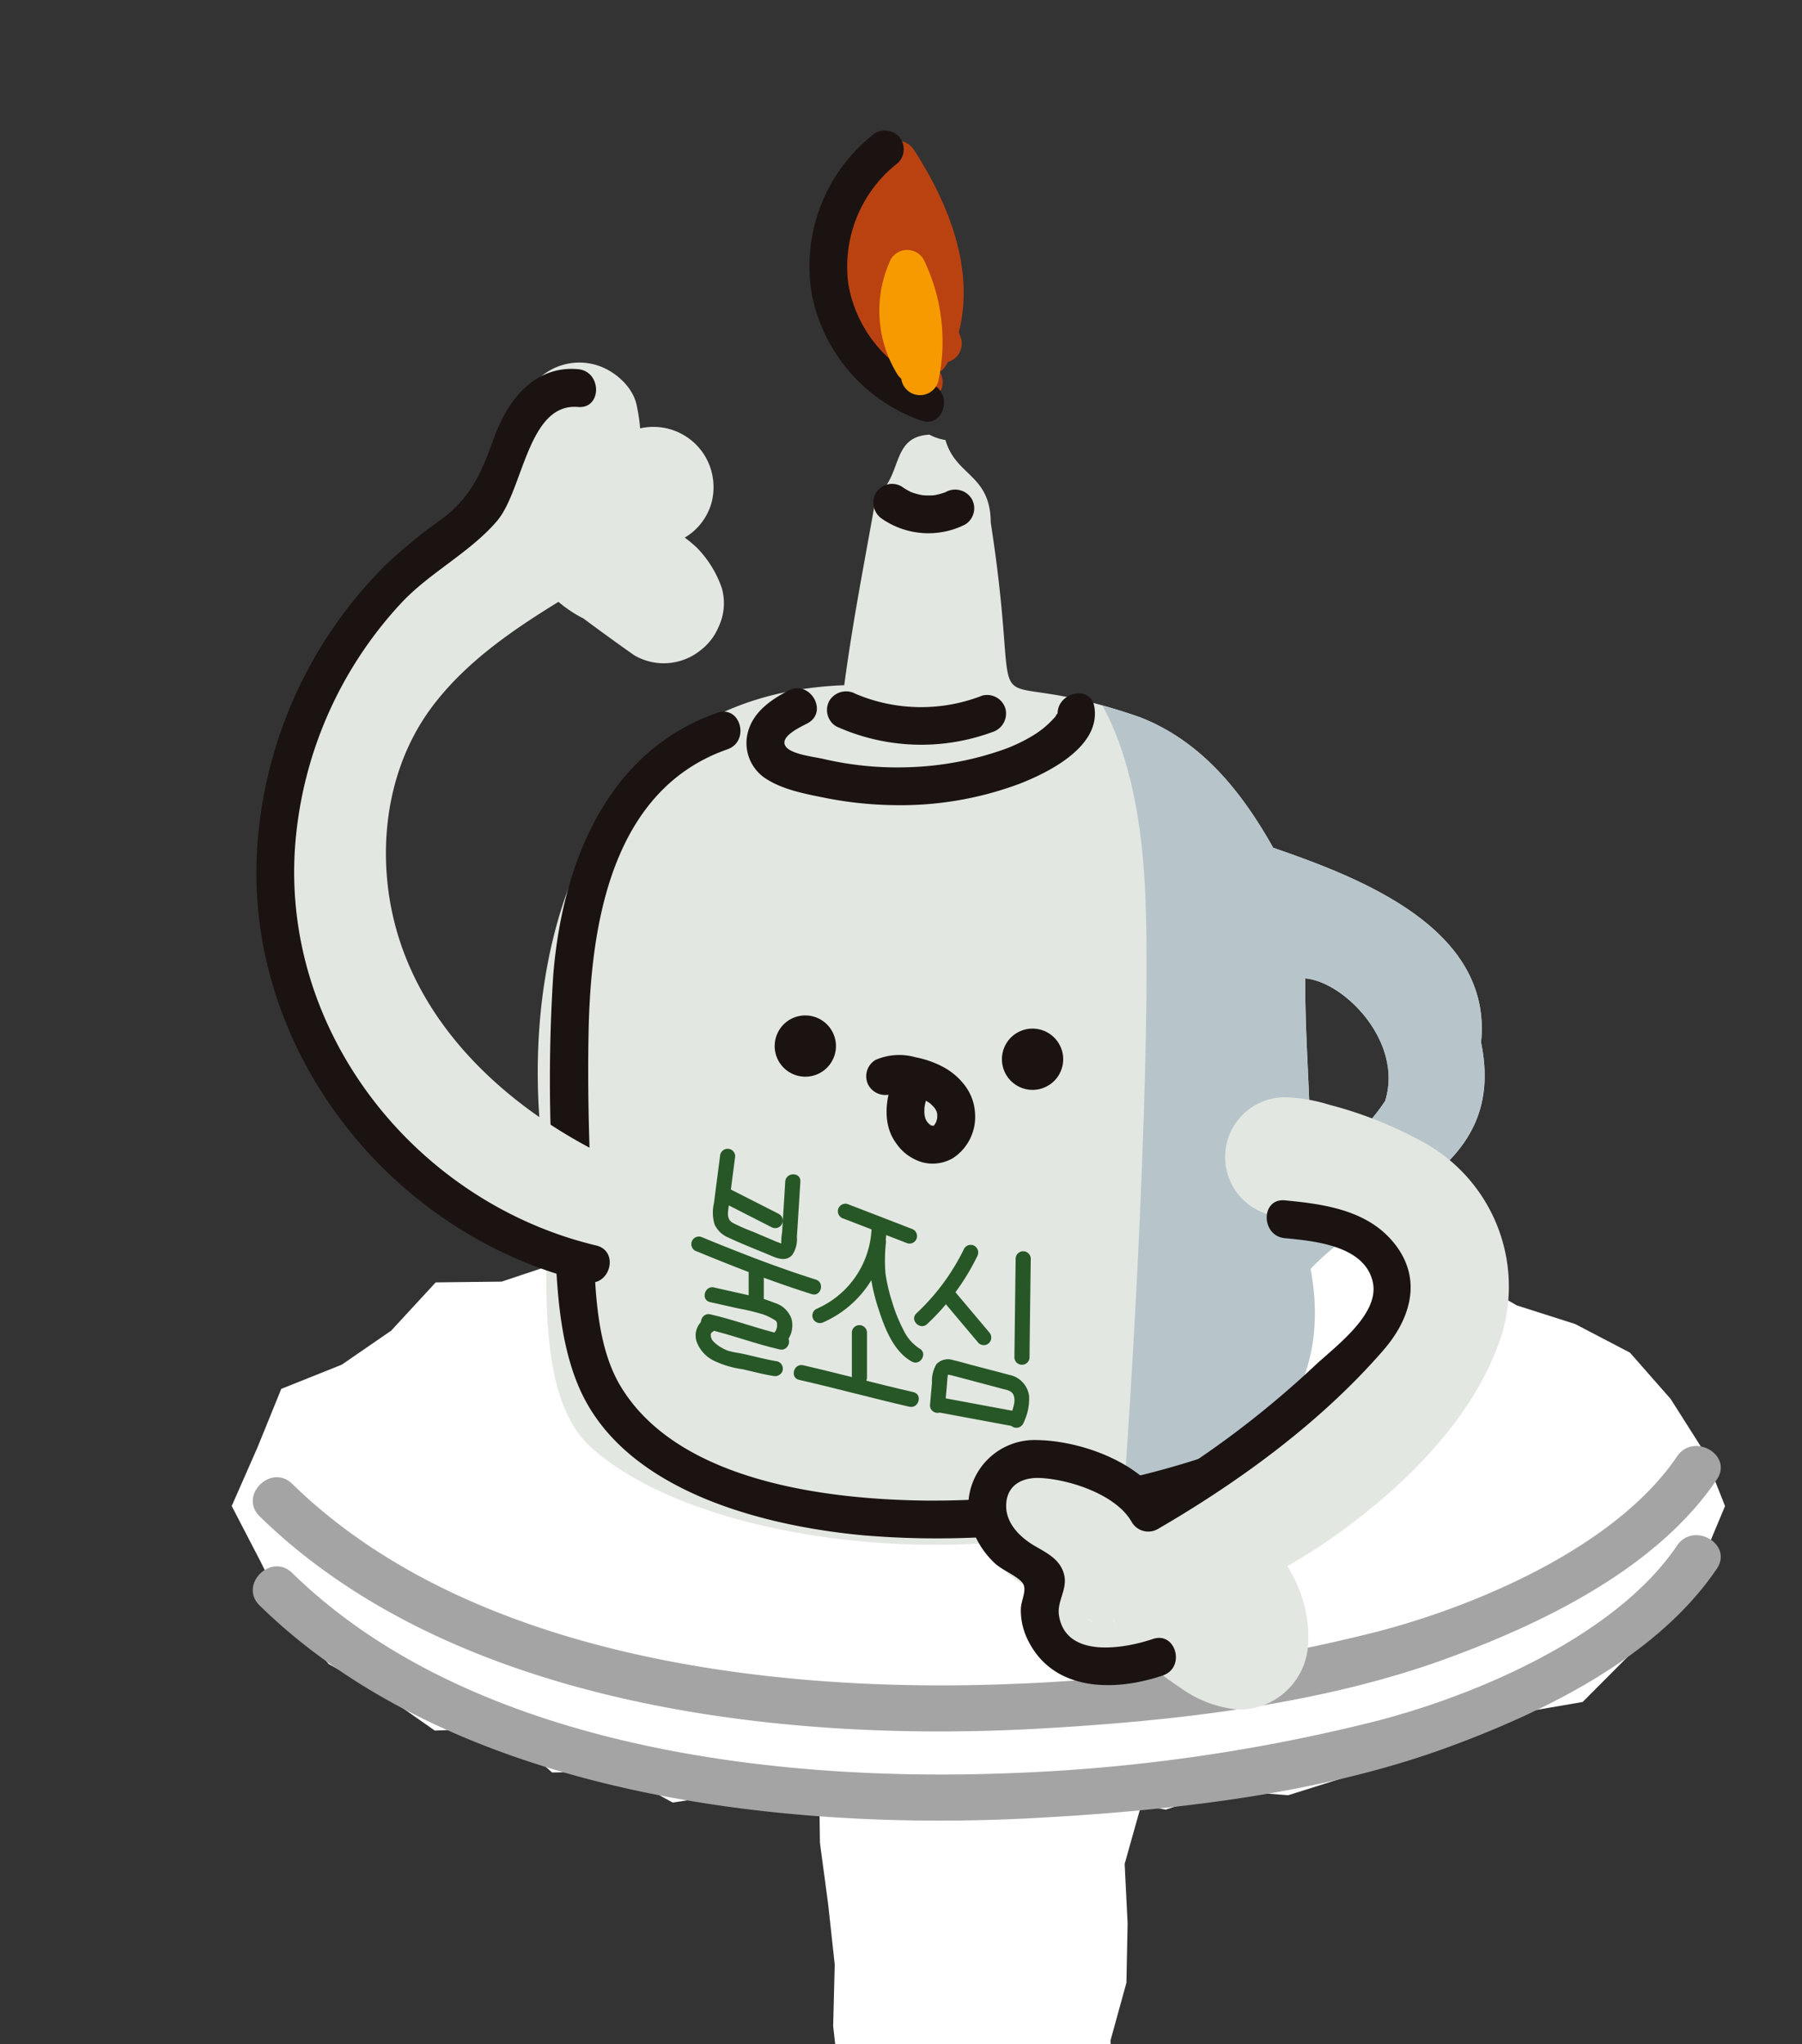 <svg xmlns="http://www.w3.org/2000/svg" xmlns:xlink="http://www.w3.org/1999/xlink" width="218.145" height="247.403" viewBox="0 0 218.145 247.403">
  <rect x="0" y="0" width="218.145" height="247.403" fill="#333333" stroke="none"/>
  <defs>
    <clipPath id="clip-path">
      <rect id="사각형_2493" data-name="사각형 2493" width="218.145" height="247.403" transform="translate(0 41)" fill="#fff"/>
    </clipPath>
    <clipPath id="clip-path-2">
      <rect id="사각형_2492" data-name="사각형 2492" width="180.778" height="274.375" fill="none"/>
    </clipPath>
  </defs>
  <g id="마스크_그룹_62" data-name="마스크 그룹 62" transform="translate(0 -41)" clip-path="url(#clip-path)">
    <g id="그룹_1813" data-name="그룹 1813" transform="translate(28.046 56.793)">
      <path id="패스_6475" data-name="패스 6475" d="M83.249,19.115l-7.477.239-7.344,1.453-7.26,1.783-7.52-.028L46.8,25.94l-7.168,1.622-6.958,2.324-7.976.091-5.392,5.842-5.975,4.114L6,42.868,3.1,50,0,57.043l3.532,6.8,3.223,6.607,4.992,5.722,6.6,3.679,6.235,4.367,8.137-.3,6.066,5.371,7.765-.112,6.838,3.756,7.772-1.194,7.246,1.868,7.428.456,7.484-1.081,7.4.218,7.463,1.4,7.323-2.148,7.562,1.334,7.2-2.331,7.632.59,7.14-2.247,7-2.492,6.789-2.921,7.007-2.3,7.709-1.327,5.427-5.448,5.455-5.02,3.489-6.4,2.865-6.838-2.717-6.874-3.869-6.094-4.922-5.6-6.621-3.461-7.084-2.261-6.431-3.707-6.516-4.093L135.324,23.1l-7.842,1.039-7.154-2.113-7.344-1.1-7.267-2.422-7.555,1.439-7.442-1.776Z" transform="translate(0.003 109.431)" fill="#fff"/>
      <path id="패스_6476" data-name="패스 6476" d="M9.709,32.687l.786,7.337,2.155,7.26.105,7.414.983,7.337.807,7.386-.19,7.449.828,7.372-.007,7.421.646,7.4,1.1,7.372.26,7.463.4,7.927,7.056-.541,6.516-.414,6.53-.126,6.108.126.19-6.733,2.05-6.965,1.018-7.091-1.018-7.267,2.3-6.951-.407-7.232,1.931-7.007L50,64.443l-.358-7.2,1.973-7.014L51.316,43l.414-7.2.85-6.824-6.747-1.467-7.084-.864L31.474,27.73,24.446,25.56l-7.274.646L10.1,25.335Z" transform="translate(58.459 152.547)" fill="#fff"/>
      <g id="그룹_1812" data-name="그룹 1812" transform="translate(0 0)">
        <g id="그룹_1811" data-name="그룹 1811" clip-path="url(#clip-path-2)">
          <path id="패스_6477" data-name="패스 6477" d="M1.2,32.728c23.394,22.853,62.845,27.41,93.948,25.711,16.422-.9,34.3-2.851,49.821-8.531,11.788-4.318,25.4-10.953,32.627-21.632,2.008-2.97-2.808-5.757-4.809-2.808-7.386,10.918-24.223,18.107-36.523,21.267a212.44,212.44,0,0,1-44.141,6.277c-28.709,1.144-65.4-3.138-86.984-24.223-2.57-2.5-6.509,1.432-3.939,3.939" transform="translate(2.191 145.79)" fill="#a4a4a5"/>
          <path id="패스_6478" data-name="패스 6478" d="M1.2,31.191C24.594,54.045,64.045,58.6,95.148,56.9c16.422-.9,34.3-2.851,49.821-8.531,11.788-4.318,25.4-10.953,32.627-21.632,2.008-2.97-2.808-5.757-4.809-2.808C165.4,34.849,148.565,42.039,136.264,45.2a212.44,212.44,0,0,1-44.141,6.277c-28.709,1.144-65.4-3.138-86.984-24.223-2.57-2.5-6.509,1.432-3.939,3.939" transform="translate(2.191 136.536)" fill="#a4a4a5"/>
          <path id="패스_6479" data-name="패스 6479" d="M119.473,78.788c1.4-13.719-14.449-19.863-25.163-23.549-3.644-6.473-8.488-12.82-16.127-15.8C56.8,31.993,64.47,44.034,60.117,15.887c-.035-5.87-4.234-5.6-5.483-10A5.78,5.78,0,0,1,52.7,5.243c-4.732.225-3.209,5.062-6.452,7.414-1.362,7.751-2.787,14.842-3.869,22.91C10.281,36.767,2.186,69.2,6.244,94.6c.611,9.6-1.825,26.027,5.16,32.9,20.235,19.006,94.882,18.227,87.426-21.288,8.4-8.938,23.857-11.669,20.642-27.424m-11.613,7.1c-1.945,2.9-5.076,6.4-9.029,6.775-.028-7.885-.674-14.119-.646-21.611,4.711.386,11.922,7.681,9.675,14.835" transform="translate(31.775 31.57)" fill="#e3e7e1"/>
          <path id="패스_6480" data-name="패스 6480" d="M40.212,78.093c8.4-8.931,23.857-11.662,20.642-27.417C62.251,36.957,46.4,30.814,35.69,27.128c-3.644-6.473-8.488-12.82-16.127-15.8-1.72-.6-3.188-1.039-4.55-1.411,2.127,3.833,4.325,10.082,5.041,20.157,1.06,14.786-.828,53.844-2.675,78.4C32.516,103.98,43.266,94.3,40.212,78.093m9.029-20.319c-1.945,2.9-5.076,6.4-9.029,6.775-.028-7.885-.674-14.119-.646-21.618,4.711.393,11.922,7.688,9.675,14.842" transform="translate(90.394 59.682)" fill="#b7c5cb"/>
          <path id="패스_6481" data-name="패스 6481" d="M12.18,10.353a9.89,9.89,0,0,0,9.97.667,2.3,2.3,0,0,0,.821-3.131,2.352,2.352,0,0,0-3.131-.821c-.105.049-.218.105-.323.147l.548-.232a7.483,7.483,0,0,1-1.938.527c.2-.028.4-.056.6-.077a8.353,8.353,0,0,1-2.008-.007c.2.028.407.049.6.077a8.07,8.07,0,0,1-1.938-.52l.548.232A8.134,8.134,0,0,1,14.49,6.4a2.287,2.287,0,0,0-3.131.821,2.354,2.354,0,0,0,.821,3.131" transform="translate(66.61 36.683)" fill="#1a1311"/>
          <path id="패스_6482" data-name="패스 6482" d="M11.38,13.889a24.949,24.949,0,0,0,18.88.688,2.35,2.35,0,0,0,1.6-2.815,2.308,2.308,0,0,0-2.815-1.6A20.323,20.323,0,0,1,13.69,9.936a2.362,2.362,0,0,0-3.131.821,2.306,2.306,0,0,0,.821,3.131" transform="translate(61.814 58.233)" fill="#1a1311"/>
          <path id="패스_6483" data-name="패스 6483" d="M25.769,10.157C12.225,14.882,6.953,28.692,5.892,41.969A199.988,199.988,0,0,0,5.9,67.343c.372,7.85-.049,17.461,3.265,24.791,5.54,12.273,22.2,16.45,34.3,17.574a106.886,106.886,0,0,0,50.158-7.927c2.689-1.1,1.51-5.533-1.222-4.409a105.543,105.543,0,0,1-41.459,8.13c-12.034-.147-30.015-2.331-36.917-13.881C10.484,85.7,11,76.808,10.618,70.1c-.393-7.007-.576-14.042-.449-21.063.232-13,2.661-29.516,16.815-34.459,2.766-.969,1.58-5.392-1.215-4.416" transform="translate(33.032 60.315)" fill="#1a1311"/>
          <path id="패스_6484" data-name="패스 6484" d="M16.694,18.176a3.708,3.708,0,1,1-4.416-2.837,3.717,3.717,0,0,1,4.416,2.837" transform="translate(56.374 91.845)" fill="#1a1311"/>
          <path id="패스_6485" data-name="패스 6485" d="M20.612,18.4A3.708,3.708,0,1,1,16.2,15.566,3.717,3.717,0,0,1,20.612,18.4" transform="translate(79.964 93.212)" fill="#1a1311"/>
          <path id="패스_6486" data-name="패스 6486" d="M14.383,20.472c.421-.218-.393.084-.091.049l.063-.021c.246-.049.183-.049-.19.007a1.953,1.953,0,0,0,.569-.014c.119.007.828.084.4.028s.274.042.386.063a13.137,13.137,0,0,1,2.24.639c-.688-.253-.091-.035.077.049s.323.176.484.274c.14.084.274.176.407.267.365.246-.351-.295-.126-.1.084.084.183.161.267.246.133.126.253.26.372.393s.161.3-.133-.176c.042.07.1.133.14.2.091.133.161.281.246.428.14.239-.211-.6-.091-.232l.091.288c.035.126.049.26.084.386-.2-.737-.042-.3-.035-.056,0,.147-.007.3-.014.449-.014.337.028-.3.049-.309-.028.007-.049.253-.056.295-.035.147-.077.288-.126.435-.133.449.267-.541.028-.056-.07.133-.147.253-.218.379-.049.084-.2.274.042-.042.267-.344.035-.056-.035.021-.2.2-.491.309.084-.028-.119.07-.246.147-.351.218-.218.14.541-.183.288-.119-.07.014-.147.049-.218.07a1.833,1.833,0,0,0-.19.042c.548-.176.484-.049.2-.049a1.338,1.338,0,0,0-.239-.007c.414-.084.484.1.26.028-.091-.028-.19-.056-.281-.077-.281-.07.534.288.161.07a2.73,2.73,0,0,0-.407-.246c.344.105.358.295.133.1-.077-.07-.147-.14-.218-.218-.056-.056-.288-.372-.063-.042s-.028-.049-.07-.119c-.056-.091-.105-.176-.154-.267s-.2-.428-.035-.063c.161.386.007.007-.014-.07-.042-.133-.063-.274-.105-.414-.049-.19.049-.3.014.154.014-.14-.028-.309-.028-.449a6.91,6.91,0,0,1,.028-.765c.035-.449-.007.154-.021.154l.091-.456a11.169,11.169,0,0,1,.5-1.629,2.3,2.3,0,0,0-1.6-2.815,2.346,2.346,0,0,0-2.815,1.6c-.906,2.394-1.229,5.385.365,7.583a5.777,5.777,0,0,0,3.307,2.387,4.88,4.88,0,0,0,3.623-.541,5.964,5.964,0,0,0,2.654-5.455,6.08,6.08,0,0,0-1.116-3.174,8.065,8.065,0,0,0-2.675-2.359A11.931,11.931,0,0,0,16.925,16.2a7.2,7.2,0,0,0-4.852.316,2.3,2.3,0,0,0-.821,3.131,2.345,2.345,0,0,0,3.131.821" transform="translate(65.874 95.966)" fill="#1a1311"/>
          <path id="패스_6487" data-name="패스 6487" d="M37.158,31.111c.365-.014,1.243.14-.232-.07-1.762-.26.814.2,1.229.309,1.362.344,2.7.786,4.023,1.25.793.281,1.587.562,2.359.885-1.053-.442.955.463,1.018.5.667.337,1.3.737,1.945,1.109,1.425.814-.26-.5.871.66,0,0,1.5,1.636.737.765.751.857.161.007.562,1.137.183.892.232,1.046.161.456l.042.814c0-.014-.246,2.359-.056,1.313a12.95,12.95,0,0,1-.667,2.345c.218-.576-.653,1.271-.814,1.559a32.33,32.33,0,0,1-5.5,7.035Q41.2,52.883,39.44,54.449q-.874.79-1.79,1.538c.042-.035-1.678,1.32-1,.814A56.526,56.526,0,0,1,20.3,65.4,7.377,7.377,0,0,0,15.26,74.29c1,3.623,5.16,6.263,8.882,5.041a72.025,72.025,0,0,0,22.5-12.146C53.377,61.842,59.871,54.947,62.932,46.8a19.931,19.931,0,0,0-9.1-24.749,49.131,49.131,0,0,0-11.346-4.493,19.289,19.289,0,0,0-5.329-.885,7.221,7.221,0,0,0,0,14.442" transform="translate(90.33 100.338)" fill="#e3e7e1"/>
          <path id="패스_6488" data-name="패스 6488" d="M44.147,90.392C30.034,84.2,17.067,72.629,15.241,56.48c-.857-7.611.765-15.524,5.427-21.7,5.1-6.761,12.778-11.149,19.9-15.432,7.955-4.788.7-17.279-7.288-12.469C24.2,12.339,15.164,18.124,8.747,26.746A43.567,43.567,0,0,0,.8,56.48c1.973,21.168,17.061,38.04,36.06,46.381,3.567,1.566,7.751,1.046,9.879-2.591,1.79-3.061,1-8.306-2.591-9.879" transform="translate(3.652 34.886)" fill="#e3e7e1"/>
          <path id="패스_6489" data-name="패스 6489" d="M19.063,18.444a10.6,10.6,0,0,1,.07-2.057c-.084.639-.176,1.278-.26,1.917a10.959,10.959,0,0,1,.646-2.31l-.723,1.72A10.983,10.983,0,0,1,20,15.635c-.379.491-.758.976-1.13,1.467.218-.274.435-.527.674-.779L7.478,13.136c.049.26.091.52.126.786L7.352,12a15.682,15.682,0,0,1-.021,3.974c.084-.639.169-1.278.26-1.917-.33,2.05-1.1,3.939-1.088,6.059a9.037,9.037,0,0,0,6.747,8.636,11.987,11.987,0,0,0,7.26-.737c2.24-.857,4.451-1.8,6.628-2.8a7.144,7.144,0,0,0,3.314-4.318,7.436,7.436,0,0,0-.358-4.7,7.283,7.283,0,0,0-8.524-4.185A28.591,28.591,0,0,0,8,19.469a7.325,7.325,0,0,0-2.113,5.1c.077,1.776.646,3.953,2.113,5.1,4.276,3.349,8.615,6.614,13.059,9.738a7.044,7.044,0,0,0,3.644.983,7.118,7.118,0,0,0,4.374-1.552,6.93,6.93,0,0,0,2.226-2.886,6.691,6.691,0,0,0,.365-4.7,13.067,13.067,0,0,0-3.04-4.88,16.293,16.293,0,0,0-3.335-2.4A37.524,37.524,0,0,1,20.558,21.5c.491.379.976.751,1.46,1.13a6.7,6.7,0,0,1-1-.948l1.13,1.46a5.378,5.378,0,0,1-.6-.976c.246.576.484,1.144.73,1.72l-.091-.218a7.9,7.9,0,0,0-3.321-4.318A7.232,7.232,0,0,0,8.987,21.94c-.843,1.608-1.439,3.805-.723,5.568a12.8,12.8,0,0,0,3.012,4.887,15.893,15.893,0,0,0,3.433,2.464,32.3,32.3,0,0,1,4.823,2.556c-.491-.372-.976-.751-1.46-1.123a6.7,6.7,0,0,1,.969.976c-.379-.484-.758-.969-1.13-1.46a6.466,6.466,0,0,1,.47.8l-.73-1.727.091.218q5.308-4.076,10.609-8.151-5.034-3.549-9.921-7.3l1.46,1.13c-.555-.435-1.116-.871-1.671-1.306V29.678a23.725,23.725,0,0,1,1.9-1.664c-.484.372-.969.751-1.46,1.13a22.651,22.651,0,0,1,4.683-2.738c-.576.246-1.151.491-1.727.73a23.072,23.072,0,0,1,3.791-1.194q-2.78-6.6-5.561-13.2c-.772.358-1.552.7-2.338,1.039.576-.246,1.151-.484,1.727-.73a23.062,23.062,0,0,1-5,1.783c.639-.091,1.285-.176,1.924-.26a4.987,4.987,0,0,1-.857.014c.639.084,1.278.169,1.917.26a2.174,2.174,0,0,1-.52-.133c.569.246,1.144.484,1.72.73a1.792,1.792,0,0,1-.456-.274l1.46,1.13c-.063-.063-.126-.133-.2-.2.379.484.758.976,1.13,1.46a1.773,1.773,0,0,1-.295-.513l.73,1.72c-.028-.091-.056-.19-.077-.281.084.639.169,1.278.26,1.917a3.969,3.969,0,0,1-.014-.913l-.253,1.917c.105-.667.316-1.3.484-1.959a25.765,25.765,0,0,0,.625-3.876A21.991,21.991,0,0,0,21.4,9.3c-.428-2.408-2.787-4.423-5.041-5.041A7.222,7.222,0,0,0,9.332,6.108,16.841,16.841,0,0,0,4.62,18.444a7.64,7.64,0,0,0,2.113,5.1,7.311,7.311,0,0,0,5.111,2.113c3.707-.161,7.47-3.181,7.218-7.218" transform="translate(27.655 24.091)" fill="#e3e7e1"/>
          <path id="패스_6490" data-name="패스 6490" d="M35.289,30.13a16.718,16.718,0,0,0-8.727-6.67c-4.22-1.4-10.152-.9-12.554,3.356a8.2,8.2,0,0,0,.646,9.162,13.287,13.287,0,0,0,4.62,3.567c1.278.681,2.563,1.362,3.841,2.043l1.924,1.018c.281.147.569.295.85.449,1.7.906-.372.211-1.194-1.453l-.99-3.644.028.351c.091-.639.176-1.278.26-1.924.548-1.074.681-1.369.386-.885-.119.19-.246.379-.372.562-.218.344-.449.681-.674,1.018-.491.744-.983,1.488-1.474,2.24-1.966,2.956-.878,8.4,2.584,9.879a17.063,17.063,0,0,0,2.429.948,8.844,8.844,0,0,0,4.2.007,8.9,8.9,0,0,0,3.468-1.446,14.4,14.4,0,0,0,3.693-3.826c.211-.288.421-.576.611-.878.309-.449.147-.246-.5.6q1.316-1.327-2.057,1.18H32.445c-2.556-.569-4.4-4.016-3.012-1.966.225.33.456.646.7.962a31.337,31.337,0,0,0,2.422,2.942,26.954,26.954,0,0,0,4.493,3.637,14.214,14.214,0,0,0,7.14,2.71,8.378,8.378,0,0,0,8.425-8.3c.337-7.934-6.235-15.9-14.021-17.244a7.793,7.793,0,0,0-5.568.723,7.378,7.378,0,0,0-3.314,4.318c-.8,3.5,1.06,8.194,5.041,8.882a10.3,10.3,0,0,1,1.376.323c.295.091,1.334.506.126.007-1.13-.463-.316-.112-.063.021.316.176,1.615,1.1.6.3-1.039-.814.351.358.6.611.056.063.407.541.47.534-.105.007-1.032-1.474-.484-.618.253.4.484.807.723,1.222.484.857-.337-.618-.295-.758a4.275,4.275,0,0,0,.274.835,10.57,10.57,0,0,1,.316,1.559c-.084-.646-.169-1.285-.253-1.924a6.446,6.446,0,0,1,.014,1.376c.084-.639.168-1.278.26-1.917.456-.8.92-1.594,1.376-2.394q1.59-.927,3.188-1.861l-.344.119,1.924-.253c-.119-.007-.246-.007-.365-.007.639.084,1.278.169,1.917.26-.716-.2-.506-.084.639.337-.239-.105-.47-.218-.709-.344Q45.5,39.618,45,39.313c-.337-.2-.66-.435-.99-.639-.611-.435-.435-.295.506.421-.2-.161-.407-.33-.6-.5a19.765,19.765,0,0,1-1.685-1.657c-.176-.2-.344-.4-.513-.6.723.948.857,1.123.414.52-.211-.323-.428-.66-.646-.983a8.919,8.919,0,0,0-5.041-3.981,8.329,8.329,0,0,0-7.793,2.036,16.074,16.074,0,0,0-2.64,3.314c-.786,1.208,1.137-1.088.07-.133.99-.688,1.158-.843.52-.456,1.151-.421,1.362-.562.639-.428l1.917-.253-.365-.014c.639.091,1.278.176,1.917.26.344.168.688.337,1.032.513l2.591,9.879a32.469,32.469,0,0,0,3.138-5.175A8.394,8.394,0,0,0,33.6,30.811c-1.531-.878-3.131-1.657-4.7-2.485l-2.556-1.362c-.428-.225-.843-.491-1.285-.674-.1-.063-.2-.126-.3-.183a4.891,4.891,0,0,1,2.282,3l.253,1.924.021-.288-.983,3.644c-1.137.878-2.275,1.762-3.412,2.64-.639.084-1.278.176-1.917.26a8.365,8.365,0,0,1,2.177.014c-.646-.084-1.285-.176-1.924-.26.506.084.969.225,1.46.351.709.253.477.154-.674-.309.225.112.442.232.66.358s.428.267.632.414c-.955-.765-1.151-.9-.6-.414,1.271,1.425-.632-1.046.077-.021a7.733,7.733,0,0,0,4.318,3.321,7.36,7.36,0,0,0,5.561-.73c3.089-1.994,4.88-6.551,2.591-9.879" transform="translate(77.715 137.05)" fill="#e3e7e1"/>
          <path id="패스_6491" data-name="패스 6491" d="M51.007,23.03c3.609.337,9.8.92,10.665,5.448.716,3.855-4.648,7.723-7.084,10.012A115.578,115.578,0,0,1,33.307,54.28c1.046.274,2.092.548,3.124.821-2.71-4.894-10.047-7.548-15.411-7.639a8.027,8.027,0,0,0-7.653,11.283,10.539,10.539,0,0,0,2.422,3.532c.955.934,2.492,1.439,3.356,2.352.779.828-.077,2.106-.105,3.3a8.064,8.064,0,0,0,.885,3.805c3.117,6.235,10.553,6.171,16.31,4.213,2.773-.941,1.58-5.364-1.222-4.409-3.391,1.151-10.546,2.443-11.36-2.872-.26-1.72,1.074-3.152.618-4.943s-2.029-2.57-3.482-3.412c-1.8-1.032-3.595-2.752-3.525-5,.07-2.387,1.924-3.377,4.163-3.258,3.637.19,9.233,2.064,11.051,5.357a2.321,2.321,0,0,0,3.138.821c9.9-5.75,19.75-12.94,27.3-21.632,3.089-3.553,4.683-8.116,1.783-12.336-3.138-4.529-8.608-5.336-13.7-5.813-2.935-.274-2.921,4.3,0,4.578" transform="translate(76.495 111.031)" fill="#1a1311"/>
          <path id="패스_6492" data-name="패스 6492" d="M21.5,27.451A16.583,16.583,0,0,1,18.776,4.085l-3.595-.463c3.981,6.164,7.646,14.225,3.925,21.393l3.595-.463a15.367,15.367,0,0,1-5.357-16.3q-1.906.506-3.826,1c3.8,3.461,3.23,9.331,2.8,13.965H20.9l-.021-11.844-4.5.611a120.824,120.824,0,0,0,4.058,13.41,2.342,2.342,0,0,0,2.815,1.594,2.313,2.313,0,0,0,1.6-2.815,120.707,120.707,0,0,1-4.058-13.4c-.6-2.528-4.5-1.959-4.493.6l.021,11.844c.007,3,4.311,2.893,4.578,0,.548-5.926.632-12.856-4.142-17.2a2.316,2.316,0,0,0-3.826,1.011,19.817,19.817,0,0,0,6.537,20.761c1.088.85,2.851.976,3.595-.463C27.595,18.6,24.1,8.993,19.135,1.312,18.4.188,16.516-.352,15.54.848a21.346,21.346,0,0,0-4.838,16.2A21.432,21.432,0,0,0,19.191,31.4a2.3,2.3,0,0,0,3.131-.821,2.344,2.344,0,0,0-.821-3.131" transform="translate(63.454 1.021)" fill="#ba4211"/>
          <path id="패스_6493" data-name="패스 6493" d="M17.473.653A20.3,20.3,0,0,0,10.262,19.9,20.357,20.357,0,0,0,23.469,35.1c2.78,1,3.974-3.419,1.215-4.416a15.741,15.741,0,0,1-10-12.006A15.884,15.884,0,0,1,20.709,3.889a2.305,2.305,0,0,0,0-3.237,2.339,2.339,0,0,0-3.237,0" transform="translate(59.984 0.002)" fill="#1a1311"/>
          <path id="패스_6494" data-name="패스 6494" d="M17.259,14.733c-.26-.407-.477-.843-.7-1.271-.246-.47.07.232-.1-.218-.1-.26-.19-.52-.274-.786-.119-.4-.225-.8-.309-1.208-.014-.1-.133-.948-.077-.421-.021-.211-.042-.414-.056-.625a12.333,12.333,0,0,1-.014-1.348c.007-.246.028-.484.049-.723.063-.674-.091.435.035-.218A12.246,12.246,0,0,1,16.149,6.5c.056-.2.119-.393.2-.59.042-.133.091-.26.147-.393-.1.232-.091.225.014-.014H12.554c.133.26.267.534.386.814-.161-.372.105.281.105.288.19.491.358,1,.506,1.5s.274,1.018.379,1.538q.084.39.147.779l.056.344c-.035-.246-.028-.225,0,.056a20.643,20.643,0,0,1,.112,3.159c-.021.527-.063,1.053-.133,1.58.056-.407-.035.2-.056.288-.049.295-.105.59-.176.885A2.29,2.29,0,1,0,18.3,17.948a22.627,22.627,0,0,0-1.79-14.765,2.3,2.3,0,0,0-3.953,0,14.649,14.649,0,0,0,.751,13.86,2.289,2.289,0,1,0,3.953-2.31" transform="translate(67.24 12.398)" fill="#f79a00"/>
          <path id="패스_6495" data-name="패스 6495" d="M39.35,4.143c-5.231-.449-8.474,3.693-10.11,8.187-1.5,4.121-2.71,7.225-6.354,9.935a62.365,62.365,0,0,0-6.993,5.75A53.16,53.16,0,0,0,.629,60.7C-1.7,85.72,16.237,108.854,40.347,114.619c2.865.688,4.086-3.728,1.222-4.416C19.923,105.028,3.648,84.779,5.087,62.242A48.455,48.455,0,0,1,18.041,32.36c3.482-3.679,8.25-6.031,11.514-9.843C32.729,18.81,33.27,8.2,39.35,8.72c2.935.253,2.921-4.325,0-4.578" transform="translate(2.566 24.743)" fill="#1a1311"/>
          <path id="패스_6496" data-name="패스 6496" d="M13.944,9.9c-2.085,1.109-4.185,2.521-4.866,4.929a5.117,5.117,0,0,0,2.191,5.757c2.015,1.3,4.7,1.811,7.014,2.275a45.752,45.752,0,0,0,8.292.9,41.245,41.245,0,0,0,15.4-2.6c3.651-1.432,9.787-4.543,9.015-9.275-.47-2.9-4.887-1.671-4.416,1.215.07-.555-.028-.569-.309-.042-.26.295-.527.569-.807.836a11.087,11.087,0,0,1-1.832,1.4,19.44,19.44,0,0,1-4.255,1.952,38.006,38.006,0,0,1-10.44,1.91,39.425,39.425,0,0,1-10.735-.983c-1.06-.253-3.848-.541-4.55-1.488-.892-1.2,1.832-2.408,2.612-2.822,2.6-1.383.295-5.336-2.31-3.953" transform="translate(53.444 57.887)" fill="#1a1311"/>
          <path id="패스_6497" data-name="패스 6497" d="M9.163,18.465l-.737,5.687A5.055,5.055,0,0,0,8.5,26.7a3.158,3.158,0,0,0,1.671,1.6c1.713.807,3.5,1.488,5.238,2.226.814.344,1.762.66,2.471-.091a3.285,3.285,0,0,0,.59-2.191q.211-3.349.421-6.712c.077-1.18-1.755-1.173-1.832,0q-.19,3.075-.379,6.143a6.744,6.744,0,0,0-.1,1.348.338.338,0,0,1-.049.168c-.042.084.007.049.161-.112a7.1,7.1,0,0,0-.674-.267c-.948-.4-1.9-.807-2.844-1.208a22.6,22.6,0,0,1-2.464-1.081c-.786-.463-.59-1.25-.491-2.036L11,18.465a.921.921,0,0,0-.92-.913.934.934,0,0,0-.913.913" transform="translate(49.954 105.683)" fill="#275727"/>
          <path id="패스_6498" data-name="패스 6498" d="M8.813,19.909q3.086,1.569,6.164,3.138a.917.917,0,0,0,.92-1.587q-3.075-1.569-6.157-3.131a.937.937,0,0,0-1.257.33.922.922,0,0,0,.33,1.25" transform="translate(50.36 109.673)" fill="#275727"/>
          <path id="패스_6499" data-name="패스 6499" d="M8.6,20.881c4.571,1.882,9.184,3.686,13.9,5.167,1.13.358,1.608-1.411.491-1.762C18.27,22.8,13.665,20.993,9.087,19.111A.917.917,0,0,0,8.6,20.881" transform="translate(47.72 114.781)" fill="#275727"/>
          <path id="패스_6500" data-name="패스 6500" d="M8.914,20.448v3.475a.916.916,0,1,0,1.832,0V20.448a.916.916,0,0,0-1.832,0" transform="translate(53.672 117.615)" fill="#275727"/>
          <path id="패스_6501" data-name="패스 6501" d="M8.81,21.733l3.405.765a27.716,27.716,0,0,1,2.949.7,6.9,6.9,0,0,1,.99.428,5.022,5.022,0,0,1,.534.309c.07.049-.014-.021.084.063l.1.1c-.063-.07.028.126-.007,0a1.826,1.826,0,0,1,.07.281c-.014-.119,0,.077,0,.112a1.612,1.612,0,0,1-.014.26,1.369,1.369,0,0,1-.232.576.916.916,0,0,0,1.3,1.292,3.118,3.118,0,0,0,.7-2.822,3.071,3.071,0,0,0-2.036-1.959,16.712,16.712,0,0,0-3.293-.962c-1.355-.3-2.7-.6-4.058-.913-1.144-.253-1.636,1.51-.484,1.769" transform="translate(49.092 120.058)" fill="#275727"/>
          <path id="패스_6502" data-name="패스 6502" d="M8.747,22.2c3,.681,5.877,1.8,8.875,2.478,1.144.267,1.636-1.5.484-1.762-3-.688-5.877-1.8-8.875-2.485-1.144-.26-1.636,1.51-.484,1.769" transform="translate(48.713 122.844)" fill="#275727"/>
          <path id="패스_6503" data-name="패스 6503" d="M9.068,20.609A2.352,2.352,0,0,0,8.1,23.3a4.12,4.12,0,0,0,2.127,2.352,11.523,11.523,0,0,0,3.433,1.018c1.243.281,2.478.618,3.735.814a.943.943,0,0,0,1.123-.639.919.919,0,0,0-.639-1.123c-1.032-.168-2.043-.421-3.061-.66-.491-.119-.99-.232-1.488-.33a10.844,10.844,0,0,1-1.418-.3A5.018,5.018,0,0,1,10.8,23.86a3.877,3.877,0,0,1-.737-.632,1.188,1.188,0,0,1-.239-.7.517.517,0,0,1,.049-.232c-.028.077.1-.105.007-.014.119-.112-.056.014.112-.091,1-.611.084-2.2-.927-1.58" transform="translate(48.175 123.246)" fill="#275727"/>
          <path id="패스_6504" data-name="패스 6504" d="M11.124,20.31q3.886,1.5,7.765,3a.914.914,0,0,0,1.123-.639.926.926,0,0,0-.639-1.123q-3.876-1.506-7.765-3a.922.922,0,0,0-1.123.646.935.935,0,0,0,.639,1.123" transform="translate(62.927 111.371)" fill="#275727"/>
          <path id="패스_6505" data-name="패스 6505" d="M17.167,19.707a11.08,11.08,0,0,1-6.712,9.6.917.917,0,0,0-.323,1.25.935.935,0,0,0,1.25.33A12.856,12.856,0,0,0,19,19.707c.042-1.18-1.79-1.18-1.832,0" transform="translate(60.289 113.329)" fill="#275727"/>
          <path id="패스_6506" data-name="패스 6506" d="M11.118,19.924a20.352,20.352,0,0,0-.007,4.135,23.063,23.063,0,0,0,.927,3.876c.737,2.289,1.811,5.167,4.044,6.4,1.039.569,1.959-1.011.927-1.58a5.391,5.391,0,0,1-1.966-2.3,18.22,18.22,0,0,1-1.348-3.356,21.04,21.04,0,0,1-.8-3.405,19.4,19.4,0,0,1,.056-3.777c.07-1.18-1.762-1.173-1.832,0" transform="translate(66.254 114.656)" fill="#275727"/>
          <path id="패스_6507" data-name="패스 6507" d="M10.693,21.507V26.92a.916.916,0,0,0,1.832,0V21.507a.916.916,0,0,0-1.832,0" transform="translate(64.383 123.992)" fill="#275727"/>
          <path id="패스_6508" data-name="패스 6508" d="M10.347,23.076c4.465,1.018,8.882,2.226,13.347,3.251,1.144.26,1.636-1.51.484-1.769-4.465-1.018-8.882-2.226-13.347-3.251-1.144-.26-1.636,1.51-.484,1.769" transform="translate(58.347 128.131)" fill="#275727"/>
          <path id="패스_6509" data-name="패스 6509" d="M17.829,19.657a26.663,26.663,0,0,1-5.778,7.835c-.864.807.435,2.1,1.292,1.3a28.109,28.109,0,0,0,6.066-8.208.95.95,0,0,0-.33-1.257.922.922,0,0,0-1.25.33" transform="translate(70.847 115.661)" fill="#275727"/>
          <path id="패스_6510" data-name="패스 6510" d="M12.466,21.488q2.212,2.633,4.43,5.259a.911.911,0,0,0,1.292,0,.938.938,0,0,0,0-1.292q-2.212-2.633-4.43-5.259a.911.911,0,0,0-1.292,0,.938.938,0,0,0,0,1.292" transform="translate(73.506 119.987)" fill="#275727"/>
          <path id="패스_6511" data-name="패스 6511" d="M13.65,20.2Q13.576,26.2,13.5,32.188a.917.917,0,0,0,1.832,0Q15.4,26.2,15.482,20.2a.917.917,0,0,0-1.832,0" transform="translate(81.254 116.316)" fill="#275727"/>
          <path id="패스_6512" data-name="패스 6512" d="M13.868,26.74c.077-.821.161-1.636.225-2.457.035-.379.049-.758.105-1.137l.063-.253c-.049-.028-.147.063-.1.105a1.969,1.969,0,0,0,.428.091c.183.049.351.1.534.14.393.105.779.211,1.173.309.744.2,1.5.4,2.254.6s1.488.393,2.24.6c.456.119,1.053.2,1.306.632.442.744-.049,1.98-.379,2.717a.935.935,0,0,0,.33,1.25A.922.922,0,0,0,23.3,29a6.691,6.691,0,0,0,.744-3.384,3,3,0,0,0-2.436-2.57c-1.524-.414-3.047-.8-4.564-1.2-.73-.2-1.46-.414-2.212-.583a1.913,1.913,0,0,0-2.015.506A3.994,3.994,0,0,0,12.289,24l-.246,2.738a.915.915,0,0,0,.913.913.939.939,0,0,0,.913-.913" transform="translate(72.49 127.549)" fill="#275727"/>
          <path id="패스_6513" data-name="패스 6513" d="M12.724,23.621q4.623.864,9.247,1.72a.917.917,0,0,0,.484-1.769q-4.623-.853-9.247-1.72a.948.948,0,0,0-1.123.646.917.917,0,0,0,.639,1.123" transform="translate(72.581 131.468)" fill="#275727"/>
        </g>
      </g>
    </g>
  </g>
</svg>

